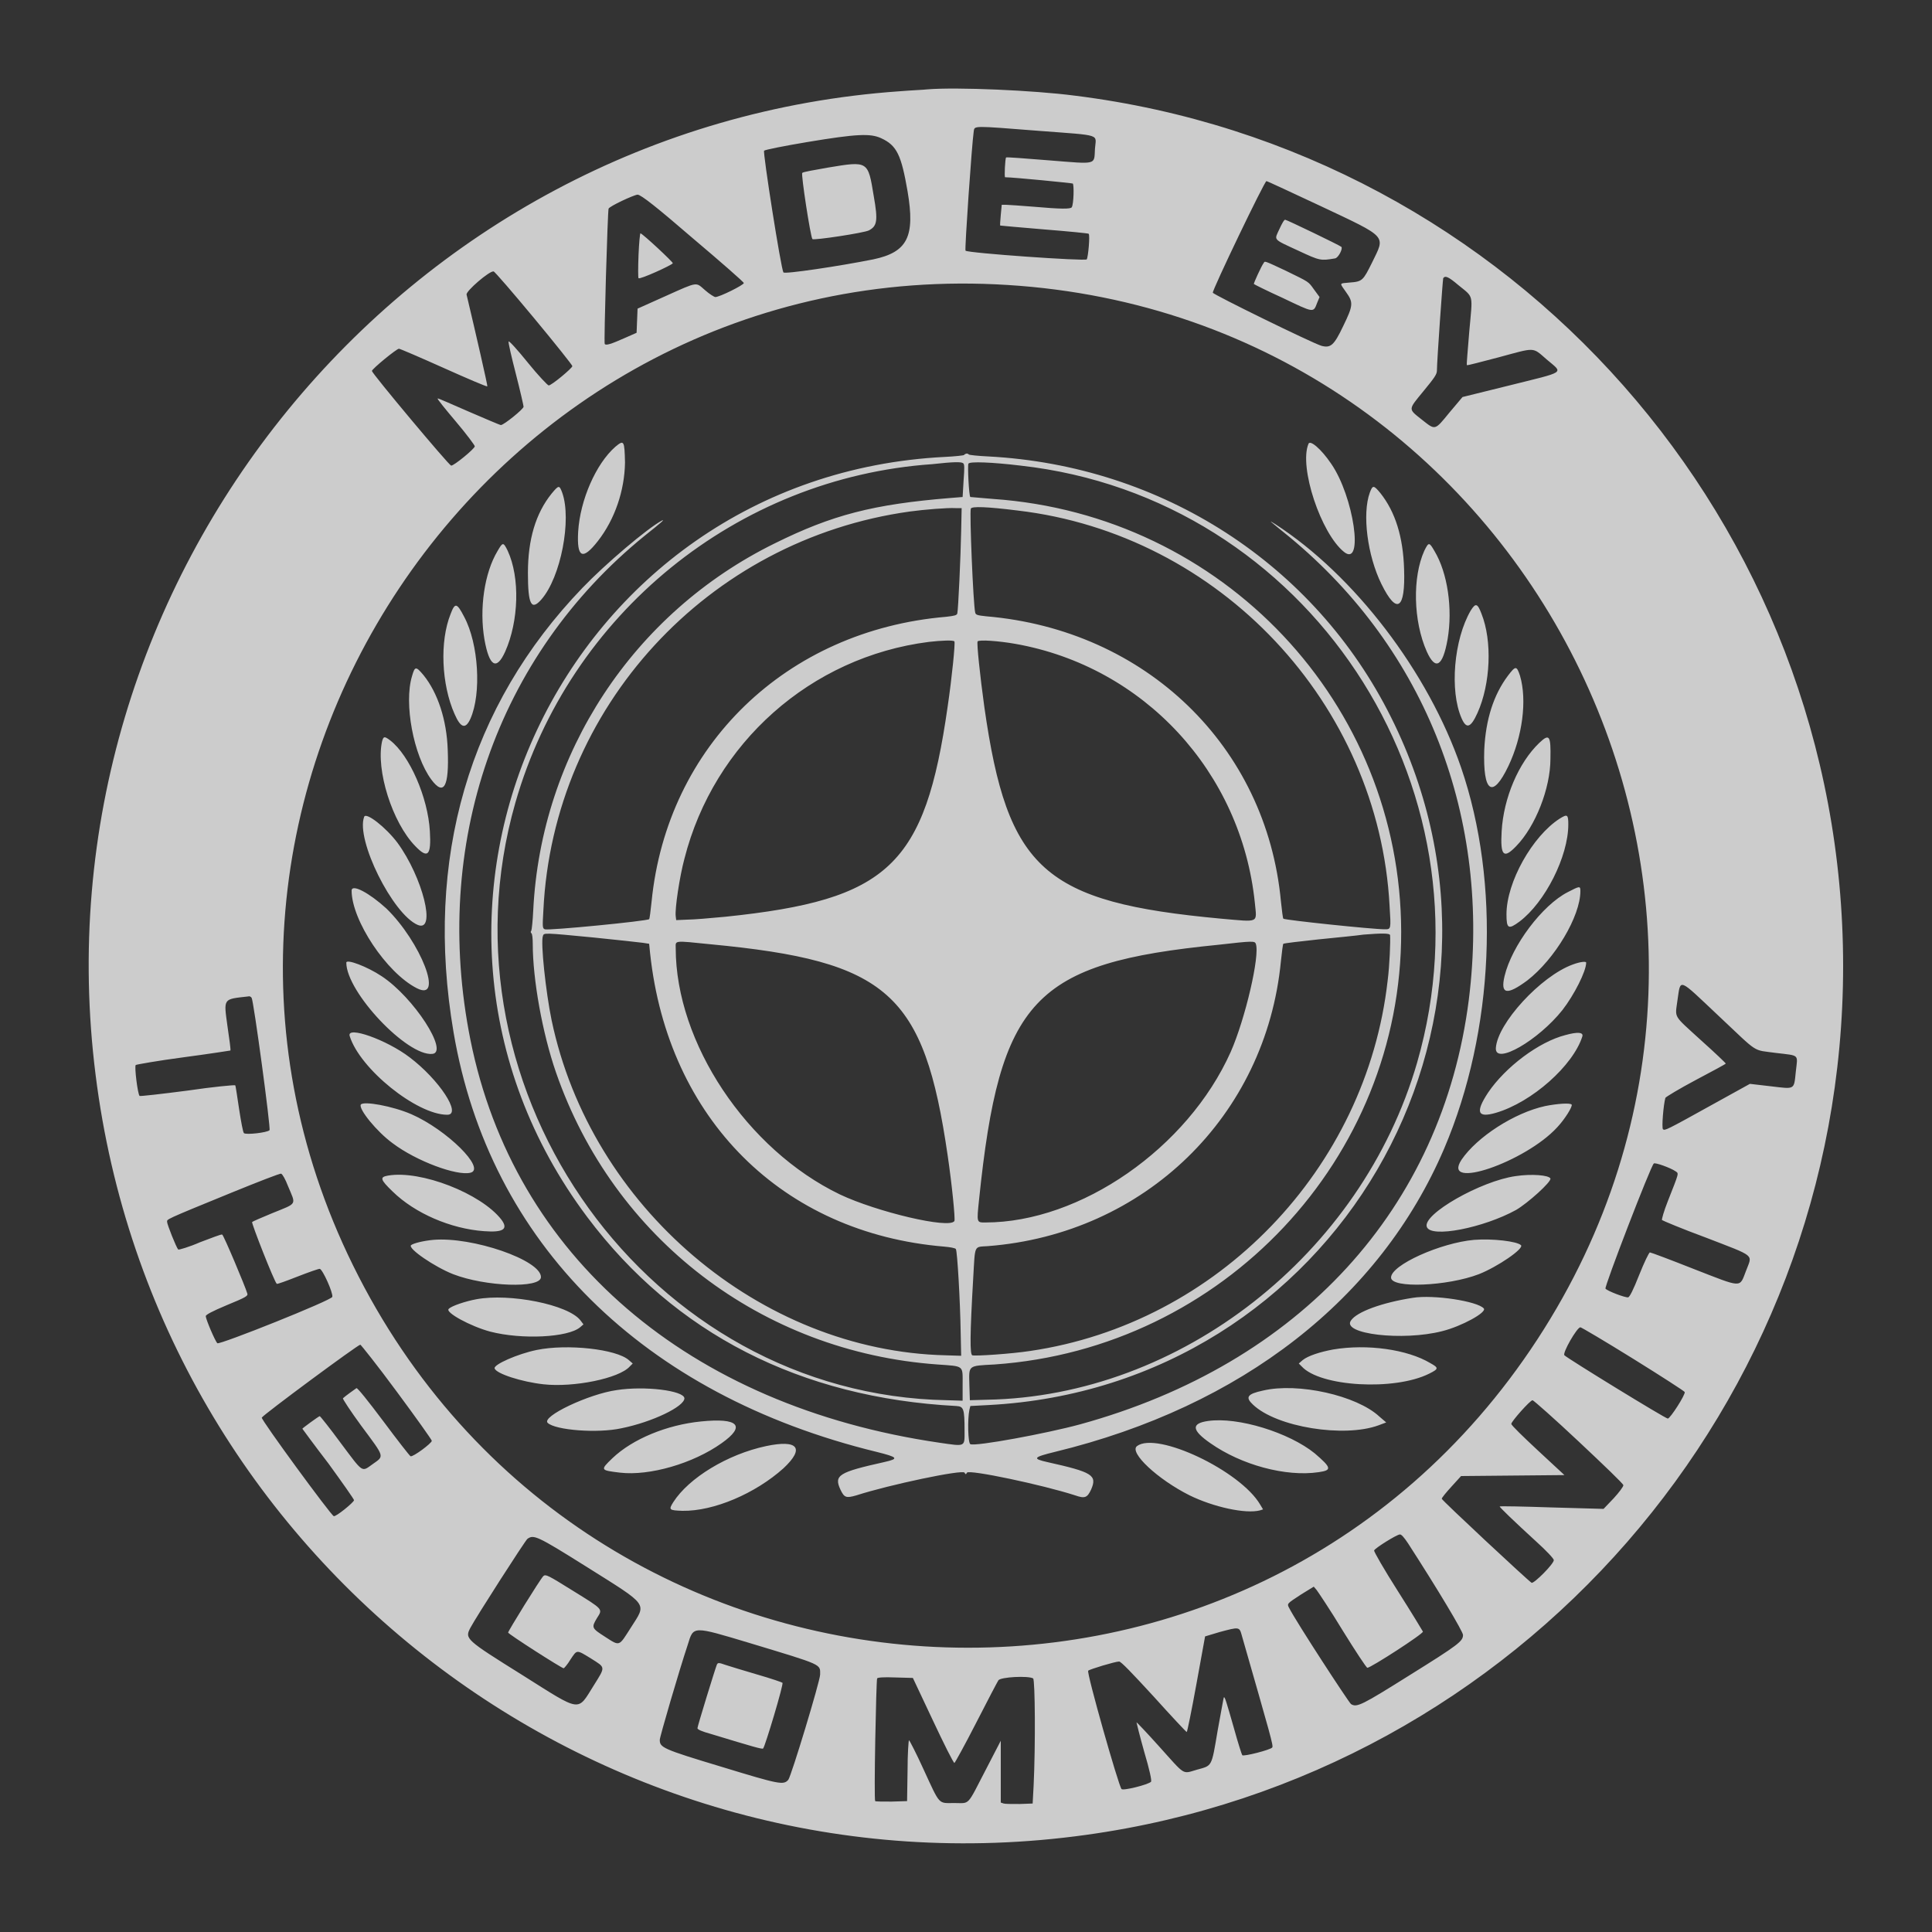 <?xml version="1.0" encoding="utf-8"?>
<!-- Generator: Adobe Illustrator 24.2.1, SVG Export Plug-In . SVG Version: 6.00 Build 0)  -->
<svg version="1.1" id="svg" xmlns="http://www.w3.org/2000/svg" xmlns:xlink="http://www.w3.org/1999/xlink" x="0px" y="0px"
	 viewBox="0 0 400 400" style="enable-background:new 0 0 400 400;" xml:space="preserve">
<rect x="0" y="0" width="400" height="400" fill="#333333" stroke="none"/>
<style type="text/css">
	.st0{opacity:0.75;}
	.st1{fill-rule:evenodd;clip-rule:evenodd;fill:#FFFFFF;}
</style>
<g id="svgg" class="st0">
	<path id="path0" class="st1" d="M192,18.5c-0.8,0.1-3.4,0.2-5.8,0.4C83.4,26.1,6.8,119.9,19.8,222.6
		c12.6,100.4,104.9,171.2,205,157.3c89.8-12.4,156.8-89.3,156.8-179.9c0-91.5-68.3-168.9-159.1-180.2C214.1,18.7,198.1,18,192,18.5
		 M215.2,27.1c13.2,1,11.7,0.6,11.5,3.7c-0.2,3.4,0.6,3.2-9.5,2.4c-4.9-0.4-8.9-0.7-8.9-0.6c-0.2,0.2-0.4,4.1-0.2,4.1
		c1.7,0,13.8,1.2,14,1.3c0.3,0.2,0.2,4.3-0.2,4.9c-0.2,0.4-2.2,0.4-7.9-0.1c-2.6-0.2-5.2-0.4-5.7-0.4h-0.9l-0.2,2.1
		c-0.1,1.2-0.2,2.2-0.1,2.2c0,0,4.1,0.4,9.1,0.8c5,0.4,9.1,0.8,9.2,0.9c0.3,0.3-0.1,4.8-0.4,5.3c-0.3,0.4-24.6-1.3-25.1-1.8
		c-0.2-0.2,1.3-22,1.7-24.7C201.8,26,201.2,26,215.2,27.1 M182.4,28.6c3.3,1.5,4.2,3.5,5.5,11c1.6,9.4,0,12.6-7.1,14.1
		c-7,1.4-18.4,3.1-18.6,2.7c-0.5-0.7-4.3-24.9-4-25.2c0.2-0.2,4.2-1,9-1.8C177.4,27.7,180.2,27.6,182.4,28.6 M171.4,34.7
		c-2.8,0.5-5.2,0.9-5.3,1.1c-0.3,0.2,1.7,13.2,2.1,13.7c0.3,0.3,10.8-1.3,11.7-1.8c1.7-0.9,1.9-2,1-7.1
		C179.7,33.3,179.8,33.3,171.4,34.7 M273.5,42.7c14,6.6,13.3,6,10.6,11.6c-1.9,3.8-2,4-4.7,4.2c-2.2,0.2-2.1,0-0.7,2
		c1.5,2.1,1.5,2.7-0.6,7c-1.9,4-2.6,4.6-4.5,4.1c-2-0.6-22.4-10.6-22.5-11c-0.1-0.6,10.7-23.1,11.1-23.1
		C262.4,37.5,267.5,39.9,273.5,42.7 M143.4,49.3c5.8,4.9,10.6,9.1,10.6,9.3c0,0.4-5,2.9-5.9,2.9c-0.2,0-1.2-0.6-2.1-1.4
		c-2-1.7-1.3-1.9-8.2,1.2l-5.8,2.6l-0.1,2.5l-0.1,2.5l-2.5,1.1c-2.7,1.2-3.9,1.6-4.1,1.2c-0.2-0.3,0.6-27.4,0.8-28
		c0.2-0.5,5.1-2.8,6-2.9C132.7,40.3,136.1,43,143.4,49.3 M264.9,47.4c-1.1,2.4-1.5,2,3.9,4.5c4.5,2.1,4.6,2.1,7.6,1.6
		c0.7-0.1,1.7-2.1,1.3-2.4c-0.3-0.3-11.3-5.6-11.6-5.6C265.9,45.4,265.4,46.3,264.9,47.4 M132.2,52.8c-0.1,2.5-0.1,4.7,0,4.8
		c0.3,0.3,6.9-2.7,7.1-3.1c0.1-0.2-6.1-6-6.7-6.2C132.5,48.3,132.3,50.3,132.2,52.8 M261.6,54.5c-0.4,0.5-2.1,4.2-2,4.3
		s2.7,1.4,6,2.9c6.5,3.1,6.3,3.1,7.1,1l0.5-1.2l-1.1-1.5c-1.3-1.8-0.9-1.5-6-4C261.6,53.9,261.9,54,261.6,54.5 M110.6,65.9
		c4.4,5.3,7.9,9.7,7.9,9.9c0,0.4-4.3,4-4.9,4c-0.2,0-2.2-2.1-4.3-4.7c-2.1-2.6-3.9-4.6-4-4.4s0.6,3.2,1.5,6.7s1.6,6.6,1.6,6.8
		c0,0.5-4.1,3.8-4.7,3.8c-0.2,0-3.2-1.3-6.7-2.8s-6.3-2.8-6.4-2.7c-0.1,0.1,1.6,2.2,3.8,4.8s3.9,4.9,3.9,5.1c0,0.5-4.4,4.1-4.9,4
		C92.9,96.3,77,77.3,77,76.8c0-0.4,5.1-4.6,5.6-4.6c0.2,0,4.4,1.8,9.3,4s8.9,3.9,9,3.8s-2.4-11-4.3-19c-0.2-0.7,4.8-5,5.6-4.8
		C102.4,56.2,106.2,60.6,110.6,65.9 M301.9,59c3.3,2.7,3,1.7,2.3,9.6c-0.3,3.8-0.6,6.9-0.5,7s3-0.7,6.5-1.6c7.8-2.1,7-2.2,10,0.4
		c3.5,3,4.3,2.4-8.1,5.5l-9.3,2.3l-2.7,3.2c-3.1,3.8-2.9,3.7-5.7,1.5c-2.9-2.3-2.9-2,0.3-5.9c2.3-2.8,2.8-3.5,2.8-4.3
		c0-1.9,1.2-18.8,1.3-19.1C299.2,57,299.9,57.3,301.9,59 M208.6,59c108,6.7,168.8,127.8,109.7,218.3c-59.8,91.6-196.8,83-245.2-15.3
		C25.5,165.4,101.1,52.2,208.6,59 M127.4,92.5c-4,3.5-7.3,11-7.7,17.6c-0.3,5.4,0.9,6,4.1,1.9c3.5-4.5,5.5-10.4,5.6-16.2
		C129.3,91.2,129.2,91,127.4,92.5 M270.9,91.9c-2,4.8,2.6,18.6,7.4,22.4c4.1,3.2,2-11.5-2.7-18.3C273.5,92.9,271.2,91,270.9,91.9
		 M199.6,94.2c-0.1,0.1-1.9,0.3-4,0.4c-79,4-121.4,94.2-74,157.4c18.1,24.1,44.1,37.4,76.4,39.1c1.5,0.1,1.7,0.5,1.7,5.1
		c0,3.4,0.3,3.3-5.2,2.5c-52-7.6-88.1-38.6-97.1-83.4c-8.1-40.4,5.4-79.5,36.1-104.4c3.4-2.7,4.3-3.5,3.5-3.1
		c-3,1.6-11.7,9-16.4,13.9c-23.5,24.4-32.8,56.2-26.7,92c7.4,43.6,39.2,75.1,87.6,86.9c4.4,1.1,4.7,1.4,1.6,2.1
		c-9.4,2.1-10.5,2.7-9.1,5.7c0.8,1.7,1.2,1.8,3.3,1.2c6.8-2.2,22-5.4,22.4-4.7c0.2,0.4,0.3,0.4,0.5,0c0.4-0.7,15.6,2.5,22.4,4.7
		c2,0.7,2.5,0.5,3.3-1.2c1.3-3,0.3-3.6-9.1-5.7c-3.1-0.7-2.9-1,1.6-2.1c38.7-9.4,67.3-31.7,80.6-62.8c10.4-24.4,11.7-55,3.5-78.9
		c-6.8-19.8-22.1-39.8-38.5-50.4c-1.6-1-1.3-0.8,3,2.7c28.3,23.4,41.8,58.2,37.1,95.8c-5.5,43.2-35,75.4-80.5,87.9
		c-7,1.9-21.6,4.6-22.7,4.1c-0.5-0.2-0.6-5.2-0.2-7.1l0.2-0.8l3.8-0.2c71.5-3.8,115.2-78.6,83.3-142.4c-15.8-31.7-47.4-52.1-83.4-54
		c-2.1-0.1-4-0.3-4-0.4c-0.1-0.1-0.3-0.2-0.4-0.2S199.7,94,199.6,94.2 M199.4,95.9c0.3,0.2,0.3,0.9,0.1,3.6l-0.2,3.4l-2.5,0.2
		c-16,1.3-24.5,3.5-36.4,9.4c-29.3,14.4-48.4,43.5-50,76c-0.1,2.1-0.3,4-0.4,4.2c-0.2,0.2-0.1,0.4,0,0.5c0.2,0.1,0.3,1.1,0.3,2.2
		c0,7.4,2,18.5,4.8,26.6c11.9,34.4,42.6,57.9,79,60.5c5.6,0.4,5.2,0.1,5.2,4.2v3.3l-3.2-0.1c-61.5-1.1-106.6-63.6-89.4-123.7
		c11.2-39.1,45.9-67.3,86.3-70.1C197.5,95.6,199,95.6,199.4,95.9 M211.3,96.4c59.3,6.6,98.7,66,82.1,123.6
		c-11.5,39.7-49,69.1-89.1,69.8l-3.5,0.1l-0.1-3.1c-0.1-4.2-0.4-4,5.2-4.3c47.3-3.3,84.3-42.6,84.2-89.6
		c-0.1-47.3-36.9-86.3-84.5-89.6c-2.5-0.2-4.6-0.4-4.7-0.4c-0.3-0.2-0.6-6.5-0.4-6.9C200.7,95.5,205.5,95.7,211.3,96.4 M114.2,102.2
		c-3.3,4.1-4.9,9.5-4.9,16.4c0,6.6,0.7,7.9,2.8,5.5c4-4.6,6.3-16.5,4.3-22.1C115.8,100.4,115.7,100.4,114.2,102.2 M283.6,102
		c-1.6,4.4-0.5,13,2.4,18.9c3.2,6.5,5,5.3,4.7-3.1c-0.2-6.6-1.8-11.8-4.9-15.7C284.4,100.4,284.2,100.4,283.6,102 M199,109.9
		c-0.1,5.2-0.6,16.3-0.8,17.1c-0.1,0.4-0.6,0.5-2.3,0.7c-33.1,2.8-57.8,26.7-61,59c-0.2,1.9-0.4,3.5-0.5,3.6
		c-0.4,0.4-20.9,2.4-21.6,2.1c-0.5-0.2-0.5-0.5-0.3-3.9c2-42,34-76.8,75.9-82.6c2.9-0.4,7.8-0.8,9.4-0.7h1.3L199,109.9 M210.7,105.7
		c41.8,4.9,74.8,40,77,81.9c0.3,4.8,0.3,4.8-1,4.8c-2.5,0-20.7-1.9-21-2.2c-0.1-0.1-0.3-1.7-0.5-3.6c-3-32.1-28-56.2-61-59
		c-1.9-0.2-2.2-0.3-2.3-0.8c-0.4-1.6-1.2-20.8-0.9-21.5C201.2,104.8,204.3,104.9,210.7,105.7 M103,114.1c-2.7,4.5-3.8,11.9-2.7,18.3
		c1,5.6,2.5,6.5,4.3,2.5c2.8-6.3,3.1-15.3,0.5-20.9C104.2,112.2,104.1,112.2,103,114.1 M294.9,114c-2.5,5.5-2.3,14.6,0.5,20.9
		c1.8,4,3.3,3.1,4.3-2.5c1.1-6.4,0-13.8-2.7-18.3C295.9,112.2,295.8,112.2,294.9,114 M93.3,127.1c-2.3,5.7-1.9,14.6,0.8,20.7
		c1.3,3,2.3,3.2,3.3,1c2.3-5.2,1.7-15.5-1.3-21.1C94.6,124.8,94.2,124.7,93.3,127.1 M304.5,126.4c-3.5,6-4.4,16.6-1.9,22.3
		c1,2.3,1.9,2,3.3-1.1c2.7-6,3.1-14.9,0.8-20.6C305.9,124.9,305.5,124.8,304.5,126.4 M197.6,132.8c0.2,0.3-0.5,7.4-1.4,13.5
		c-4.7,32.9-12.2,40-46,43.5c-3.1,0.3-6.7,0.6-7.9,0.6l-2.3,0.1l-0.1-0.8c-0.2-1.5,0.8-8.2,1.8-11.9c6.1-24,26.2-41.8,50.6-44.9
		C194.9,132.6,197.4,132.5,197.6,132.8 M210.2,133.3c26.6,4.7,46.8,26.5,49.6,53.6c0.4,4.3,1.1,4-7,3.3c-36.7-3.4-44.2-10.1-49-43.8
		c-0.9-6.5-1.6-13.2-1.4-13.6C202.7,132.4,206.8,132.7,210.2,133.3 M85.3,140c-1.7,5.6,0.3,16.4,4,21.4c2.6,3.5,3.7,1.5,3.4-6.1
		c-0.2-6.3-2.1-11.9-5-15.5C86.1,137.9,85.9,137.9,85.3,140 M312.2,139.9c-3,4-4.6,9.1-4.9,15.3c-0.3,8.9,1.7,10.3,5,3.4
		c2.9-6.1,3.9-13.6,2.4-18.7C314,137.8,313.8,137.8,312.2,139.9 M79.1,153.5c-1.3,5.9,2.1,16.8,6.9,21.7c2.6,2.7,3.3,1.9,3-3.1
		c-0.4-7-4.2-15.7-8.2-18.8C79.6,152.4,79.4,152.4,79.1,153.5 M318.7,153.8c-4.3,4.1-7.4,11.4-7.8,18.3c-0.3,5.1,0.4,5.8,3,3.1
		c4-4.1,7.1-12,7.1-18.1C321.1,152.3,320.8,151.8,318.7,153.8 M75.4,169.1c-1.8,4.7,5.9,20.2,11.1,22.4c3.9,1.6,1-9.9-4.2-17
		C79.9,171.3,75.8,168.1,75.4,169.1 M322.9,169.5c-5.6,3.6-11,13.1-11,19.8c0,3,0.4,3.2,2.7,1.5c5.3-4,10.1-13.5,10.1-20.1
		C324.7,168.6,324.5,168.5,322.9,169.5 M72.8,184.4c0,6.1,7.2,17,13.5,20.2c5.7,2.9,0.8-9.6-6.3-16.5
		C76.5,184.9,72.8,182.9,72.8,184.4 M324.6,184.7c-5.3,2.7-11.6,11.1-13.1,17.4c-0.9,3.8,0.5,4,4.7,0.9c5.7-4.4,11-13.3,11-18.5
		C327.2,183.4,327.1,183.4,324.6,184.7 M122.9,194.1c4.9,0.5,9.5,1,10.2,1.1l1.3,0.2l0.2,2c3.7,34.3,27.4,57.9,60.9,60.7
		c1.2,0.1,2.3,0.3,2.4,0.5c0.3,0.4,0.9,10.8,1,17.4l0.1,4.7l-3.2-0.1c-38.4-0.9-73.5-30.7-81.6-69.4c-1.2-5.8-2.3-16.1-1.8-17.4
		C112.6,193.1,112.5,193.1,122.9,194.1 M287.8,193.6c0.1,1.3-0.1,6.3-0.5,9.4c-4.4,39-35.2,71-74,76.7c-3.9,0.6-11.4,1.1-12,0.9
		c-0.5-0.2-0.5-4.1,0.2-16.1c0.4-6.9,0.1-6.3,3-6.5c32.5-2.5,57.6-26.9,60.7-59c0.2-1.9,0.4-3.5,0.5-3.6s3.4-0.5,7.2-0.9
		c3.9-0.4,8.1-0.8,9.4-1C286.1,193.2,287.7,193.2,287.8,193.6 M147.1,195.5c36.8,3.5,44.2,10.1,49.1,43.7c0.9,6.1,1.6,13.2,1.4,13.6
		c-1,1.7-16.1-1.9-23.7-5.5c-19.3-9.3-34-31.4-34-51C139.9,194.7,139.3,194.7,147.1,195.5 M260,195.4c0.9,2.4-2.2,15.6-5.2,22.4
		c-8.9,19.9-31.1,35.3-50.8,35.3c-1.8,0-1.8,0.1-1.3-4.7c4.3-41.6,11.3-49,49.6-52.8C259.3,194.8,259.8,194.8,260,195.4 M71.7,199.3
		c0,6.1,12.6,19.4,17.8,18.9c3.5-0.3-3.8-11.7-10.5-16.1C76,200.1,71.7,198.5,71.7,199.3 M325.6,199.7c-6.6,2.4-15.6,12.2-15.9,17.3
		c-0.2,3.6,8.8-1.6,13.8-7.9c2.4-3.1,4.9-8,4.9-9.8C328.4,199,327.2,199.1,325.6,199.7 M355.9,210.4c8.4,7.9,6.8,6.9,11.8,7.6
		c5,0.6,4.5,0.2,4.1,3.9c-0.4,3.8-0.1,3.6-5.2,3l-4.3-0.5l-7.6,4.2c-9.9,5.5-10,5.5-10.4,5.2c-0.3-0.3,0.1-5.1,0.5-6.5
		c0.1-0.2,2.9-1.9,6.3-3.7s6.2-3.3,6.2-3.4c0-0.1-2.3-2.3-5.1-4.8c-5.9-5.4-5.4-4.5-4.9-8.3C348,202.5,347.3,202.3,355.9,210.4
		 M52.1,206.6c0.4,0.5,4,27.1,3.7,27.4c-0.5,0.5-4.9,1-5.3,0.6c-0.2-0.2-0.6-2.4-1-5s-0.7-4.8-0.8-4.9c-0.1-0.1-4.5,0.3-9.9,1.1
		c-5.4,0.7-9.8,1.2-9.9,1.1c-0.4-0.4-1.1-6.1-0.8-6.4c0.1-0.1,4.6-0.9,9.9-1.6s9.7-1.4,9.7-1.4c0.1-0.1-0.2-2.3-0.6-5
		c-0.8-5.9-1-5.6,4.3-6.2C51.7,206.2,52,206.4,52.1,206.6 M72.4,214.5c2.1,6.8,13.9,16.3,20.2,16.3c3.1,0-1.7-7.3-7.8-11.9
		C80.1,215.3,71.7,212.3,72.4,214.5 M324.1,214.3c-5.5,1.4-12.4,6.6-16,11.9c-2.7,4.1-2.2,5.3,1.6,4.2c7.5-2.2,16-9.8,17.9-15.8
		C327.9,213.7,326.6,213.6,324.1,214.3 M74.7,228.7c-0.5,0.9,3.3,5.6,6.6,8c4.9,3.7,13.3,6.8,16.1,6.1c3.3-0.8-4.9-8.9-12.2-12.1
		C81.3,229,75.2,227.9,74.7,228.7 M319.9,229c-6.4,1.4-14.1,6.4-17.3,11.1c-4.3,6.5,13.2,0.5,19.8-6.7c1.6-1.7,3.2-4.3,3-4.7
		C325.1,228.3,322.4,228.5,319.9,229 M346.9,242.5c0.7,0.5,0.8,0.1-1.6,6.2c-0.8,2-1.3,3.8-1.2,3.9c0.1,0.1,4.1,1.8,9,3.6
		c10.6,4.1,9.7,3.4,8.4,6.9c-1.4,3.6-0.6,3.6-10.9-0.4c-4.8-1.9-8.8-3.4-9-3.4s-1.2,2.1-2.2,4.6c-1.3,3.3-2,4.6-2.3,4.7
		c-0.6,0.1-4.3-1.3-4.7-1.8c-0.3-0.3,9.4-25.5,10-25.9C342.6,240.6,345.9,241.8,346.9,242.5 M59.6,245.5c1.7,4.1,2.1,3.5-3.3,5.7
		c-2.2,0.9-4,1.7-4.1,1.8c-0.2,0.2,4.6,12.4,5.1,12.8c0.1,0.1,2-0.6,4.3-1.5s4.3-1.6,4.6-1.6c0.6,0.1,2.8,5,2.6,5.8
		c-0.1,0.7-23.4,10-23.8,9.6c-0.5-0.5-2.4-5-2.4-5.6c0-0.3,1.3-1,4.4-2.3c3.9-1.6,4.4-1.9,4.2-2.4c-0.4-1.4-4.9-12.1-5.2-12.2
		c-0.2-0.1-2.2,0.7-4.6,1.6c-2.3,1-4.4,1.6-4.5,1.5c-0.4-0.4-2.3-5.2-2.3-5.7c0-0.6-0.8-0.3,13.4-6.1c5.4-2.2,10-4,10.2-3.9
		C58.5,243.1,59.1,244.2,59.6,245.5 M80.3,243.4c-1.7,0.3-1.6,0.8,1,3.3c4.6,4.5,12,7.7,18.9,8.2c4,0.3,5.1-0.4,3.6-2.4
		C99.6,247.1,87.1,242.2,80.3,243.4 M313.8,243.5c-7.2,1-19.3,7.9-18.4,10.5c0.8,2.4,11.8,0.2,18.5-3.5c2.4-1.4,7.3-5.8,7.1-6.5
		C320.7,243.3,317.1,243,313.8,243.5 M89.7,256.7c-2.1,0.2-4.1,0.7-4.6,1.1c-0.7,0.7,4.9,4.5,8.7,6c6.7,2.6,18.2,3,18.2,0.6
		C112,260.9,97.8,256,89.7,256.7 M305.2,256.7c-6.9,0.6-17.2,5.2-17.2,7.8c0,2.3,11.7,1.8,18.2-0.7c3.8-1.5,9.4-5.3,8.7-6
		C314.1,257,309,256.4,305.2,256.7 M98.6,269c-2.2,0.4-5.2,1.4-5.7,2c-0.8,0.7,4.5,3.6,8.6,4.7c6.6,1.7,16.1,1.2,18.6-0.9l0.7-0.6
		l-0.6-0.8C117.7,270.1,105.5,267.7,98.6,269 M292.5,268.7c-6.4,1-11.6,2.9-12.8,4.7c-2,2.8,10.7,4.3,18.9,2.2c4-1,9.3-3.9,8.6-4.7
		C305.9,269.4,296.8,268,292.5,268.7 M338.1,281.3c5.8,3.6,10.6,6.7,10.7,6.9c0.2,0.5-3,5.5-3.5,5.5s-20.7-12.4-21.4-13.1
		c-0.5-0.4,2.6-5.8,3.3-5.8C327.4,274.8,332.3,277.7,338.1,281.3 M82.2,288.2c4,5.4,7.2,9.9,7.2,10.1c0,0.5-3.9,3.4-4.4,3.2
		c-0.2-0.1-2.7-3.3-5.6-7.2c-3.3-4.4-5.4-7-5.6-6.9c-0.3,0.2-2.4,1.7-2.8,2.1c-0.1,0.1,1.6,2.7,3.8,5.7c4.9,6.6,4.8,6.2,2.4,7.9
		c-2.4,1.7-1.9,2-6.7-4.4c-2.2-3-4.2-5.5-4.3-5.5c-0.2,0-3.6,2.5-3.6,2.6c0,0,2.4,3.3,5.4,7.2c2.9,4,5.3,7.4,5.3,7.6
		c-0.1,0.5-3.8,3.5-4.2,3.3c-0.6-0.2-15.1-20-14.9-20.4c0.3-0.6,19.9-15.1,20.4-15.1C74.7,278.4,78,282.5,82.2,288.2 M111.1,279.5
		c-3.9,0.8-8.9,3-8.7,3.8c0.3,1.1,5.6,2.8,10.1,3.3c6.2,0.7,15.7-1.2,17.9-3.7l0.6-0.6l-0.8-0.7
		C127.6,279.3,117.4,278.2,111.1,279.5 M276,279.4c-2.7,0.5-5.2,1.3-6.3,2.2l-0.8,0.7l0.6,0.6c3.8,4.2,19.2,5.1,26.4,1.5
		c2-1,2-1.2,0.2-2.2C291.4,279.4,283.1,278.2,276,279.4 M127.7,287.8c-5.8,0.8-15.7,5.5-14.3,6.8c1.6,1.5,10.3,2.2,15.3,1.1
		c6.4-1.3,13-4.5,13-6.2C141.6,287.9,133.5,286.9,127.7,287.8 M261.5,287.9c-3.3,0.7-3.7,1.4-2.1,2.9c4.9,4.7,18.9,6.9,26,4.3
		l1.6-0.6l-1.4-1.2C280.9,288.9,268.7,286.2,261.5,287.9 M326.9,298.5c5,4.7,9.2,8.7,9.2,9s-0.9,1.5-2,2.7l-2.1,2.2l-10.7-0.3
		c-5.9-0.2-10.7-0.3-10.8-0.2c-0.1,0.1,2.9,3,7.6,7.3c2,1.8,3.6,3.5,3.6,3.8c0,0.8-4.1,4.9-4.6,4.7c-0.8-0.5-18.6-17.1-18.6-17.4
		c0-0.2,0.9-1.3,2-2.5l2-2.2l10.7-0.1l10.7-0.1l-5.5-5.1c-3-2.8-5.5-5.2-5.5-5.5c0-0.5,3.9-4.9,4.4-4.9
		C317.6,290,321.9,293.8,326.9,298.5 M145.1,294.3c-7,0.7-14.1,3.6-18.3,7.6c-2.6,2.5-2.5,2.5,1.6,3c6.1,0.7,15.1-1.9,21-6.1
		C154.5,295.2,152.9,293.5,145.1,294.3 M250.1,294.2c-3.5,0.5-3.4,1.9,0.5,4.6c6.4,4.5,15.6,7,22.4,6c2.8-0.4,2.7-0.9-0.8-3.9
		C266.9,296.6,256.3,293.3,250.1,294.2 M158.6,299.4c-8,1.7-16,6.6-19.2,11.6c-1,1.6-0.9,1.7,1.9,1.8c6.5,0.1,15.1-3.6,20.9-8.8
		C166.7,299.8,165.2,298,158.6,299.4 M235.4,299.4c-1.7,1.3,4.3,6.9,10.9,10.2c4.9,2.4,11.6,3.9,14.6,3.1l0.6-0.2l-0.6-1
		C256.8,304.5,239.5,296.3,235.4,299.4 M291.5,319.5c6.2,9.6,11.4,18.3,11.4,19c0,1.3-0.9,2-11,8.3c-9.9,6.2-11,6.8-12.2,6
		c-0.5-0.4-11.4-17.1-12.8-19.9c-0.5-0.9-0.4-0.9,2.5-2.8l2.6-1.6l0.6,0.7c0.3,0.4,2.8,4.1,5.4,8.4c2.6,4.2,4.9,7.7,5.1,7.7
		c0.7,0,11.7-7.1,11.5-7.5c-0.1-0.2-2.4-4-5.2-8.4c-2.8-4.4-5-8.2-4.9-8.4c0.2-0.5,4.7-3.3,5.3-3.3
		C290.1,317.6,290.7,318.3,291.5,319.5 M121.3,324.3c13.2,8.3,12.6,7.5,9.3,12.7c-2.5,3.9-2.2,3.9-5.3,1.9c-2.8-1.8-2.9-1.9-1.7-3.9
		c1.2-1.9,1.4-1.7-4.9-5.6c-5.3-3.3-5.7-3.5-6.2-3.1c-0.7,0.7-7.3,11.4-7.3,11.7c0,0.3,11.1,7.4,11.5,7.4c0.1,0,0.8-0.8,1.4-1.8
		c1.4-2.1,1.2-2.1,4.3-0.2c3,1.9,3,1.6,0.5,5.6c-3.4,5.4-2.4,5.6-14.6-2.1c-12-7.5-12.1-7.6-10.9-9.9c1.1-2.1,11.3-18,11.8-18.4
		C110.5,317.7,111.1,317.9,121.3,324.3 M257.1,338.6c5.9,20.6,6.6,22.9,6.3,23.2c-0.4,0.5-5.9,1.9-6.2,1.6c-0.1-0.1-0.9-2.6-1.7-5.5
		c-1.6-5.6-1.9-6.6-2.1-6.5c-0.1,0.1-0.6,3.2-1.3,6.9c-1.3,7.7-1.1,7.2-4.3,8.1c-3.1,0.9-2.3,1.3-7.8-4.8c-2.6-2.9-4.7-5.1-4.7-5
		s0.7,2.9,1.6,6.1c1.1,3.7,1.6,6,1.4,6.2c-0.6,0.6-5.8,1.9-6.1,1.5c-0.6-0.6-7.3-24.2-6.9-24.5c0.3-0.3,5.6-1.9,6.4-1.9
		c0.4,0,2.6,2.3,7.2,7.3c3.6,4,6.7,7.3,6.8,7.3s1-4.4,2-9.9l1.8-9.9l3-0.9C256.6,336.8,256.6,336.8,257.1,338.6 M155.3,340.2
		c15.2,4.6,14.5,4.3,14.5,6.5c0,1.3-6,21.1-6.6,21.8c-1,1.1-1.7,1-13.8-2.7c-12.3-3.7-12.8-4-12.8-5.6c0-0.6,4-14.3,5.8-19.7
		C143.6,336.6,143.3,336.6,155.3,340.2 M148.4,344.7c-0.3,0.7-4,12.7-4,13.1c0,0.3,1,0.7,2.8,1.2c8.9,2.7,10.6,3.2,10.8,3
		c0.4-0.4,4.3-13.4,4-13.6c-0.1-0.1-2.4-0.9-5.2-1.7c-2.7-0.8-5.7-1.7-6.6-2C148.8,344.2,148.6,344.2,148.4,344.7 M193.1,356.1
		c2.3,4.9,4.3,8.9,4.5,8.9c0.1,0,2.2-3.8,4.5-8.3s4.4-8.5,4.6-8.8c0.4-0.7,6.2-1,7.2-0.4c0.4,0.3,0.5,13.8,0.1,22.2l-0.2,3.7
		l-2.7,0.1c-1.5,0-3,0-3.3-0.1l-0.6-0.2v-6.4v-6.4l-3,5.8c-4.1,7.9-3.3,7.1-6.6,7.1c-3.4,0-2.9,0.6-6.4-7c-1.5-3.3-2.9-6-3-6
		s-0.3,2.8-0.3,6.3l-0.1,6.3l-3.2,0.1c-1.8,0-3.3,0-3.4-0.1c-0.3-0.3,0.2-25,0.4-25.4c0.1-0.2,1.3-0.3,3.8-0.2l3.6,0.1L193.1,356.1"
		/>
</g>
</svg>
